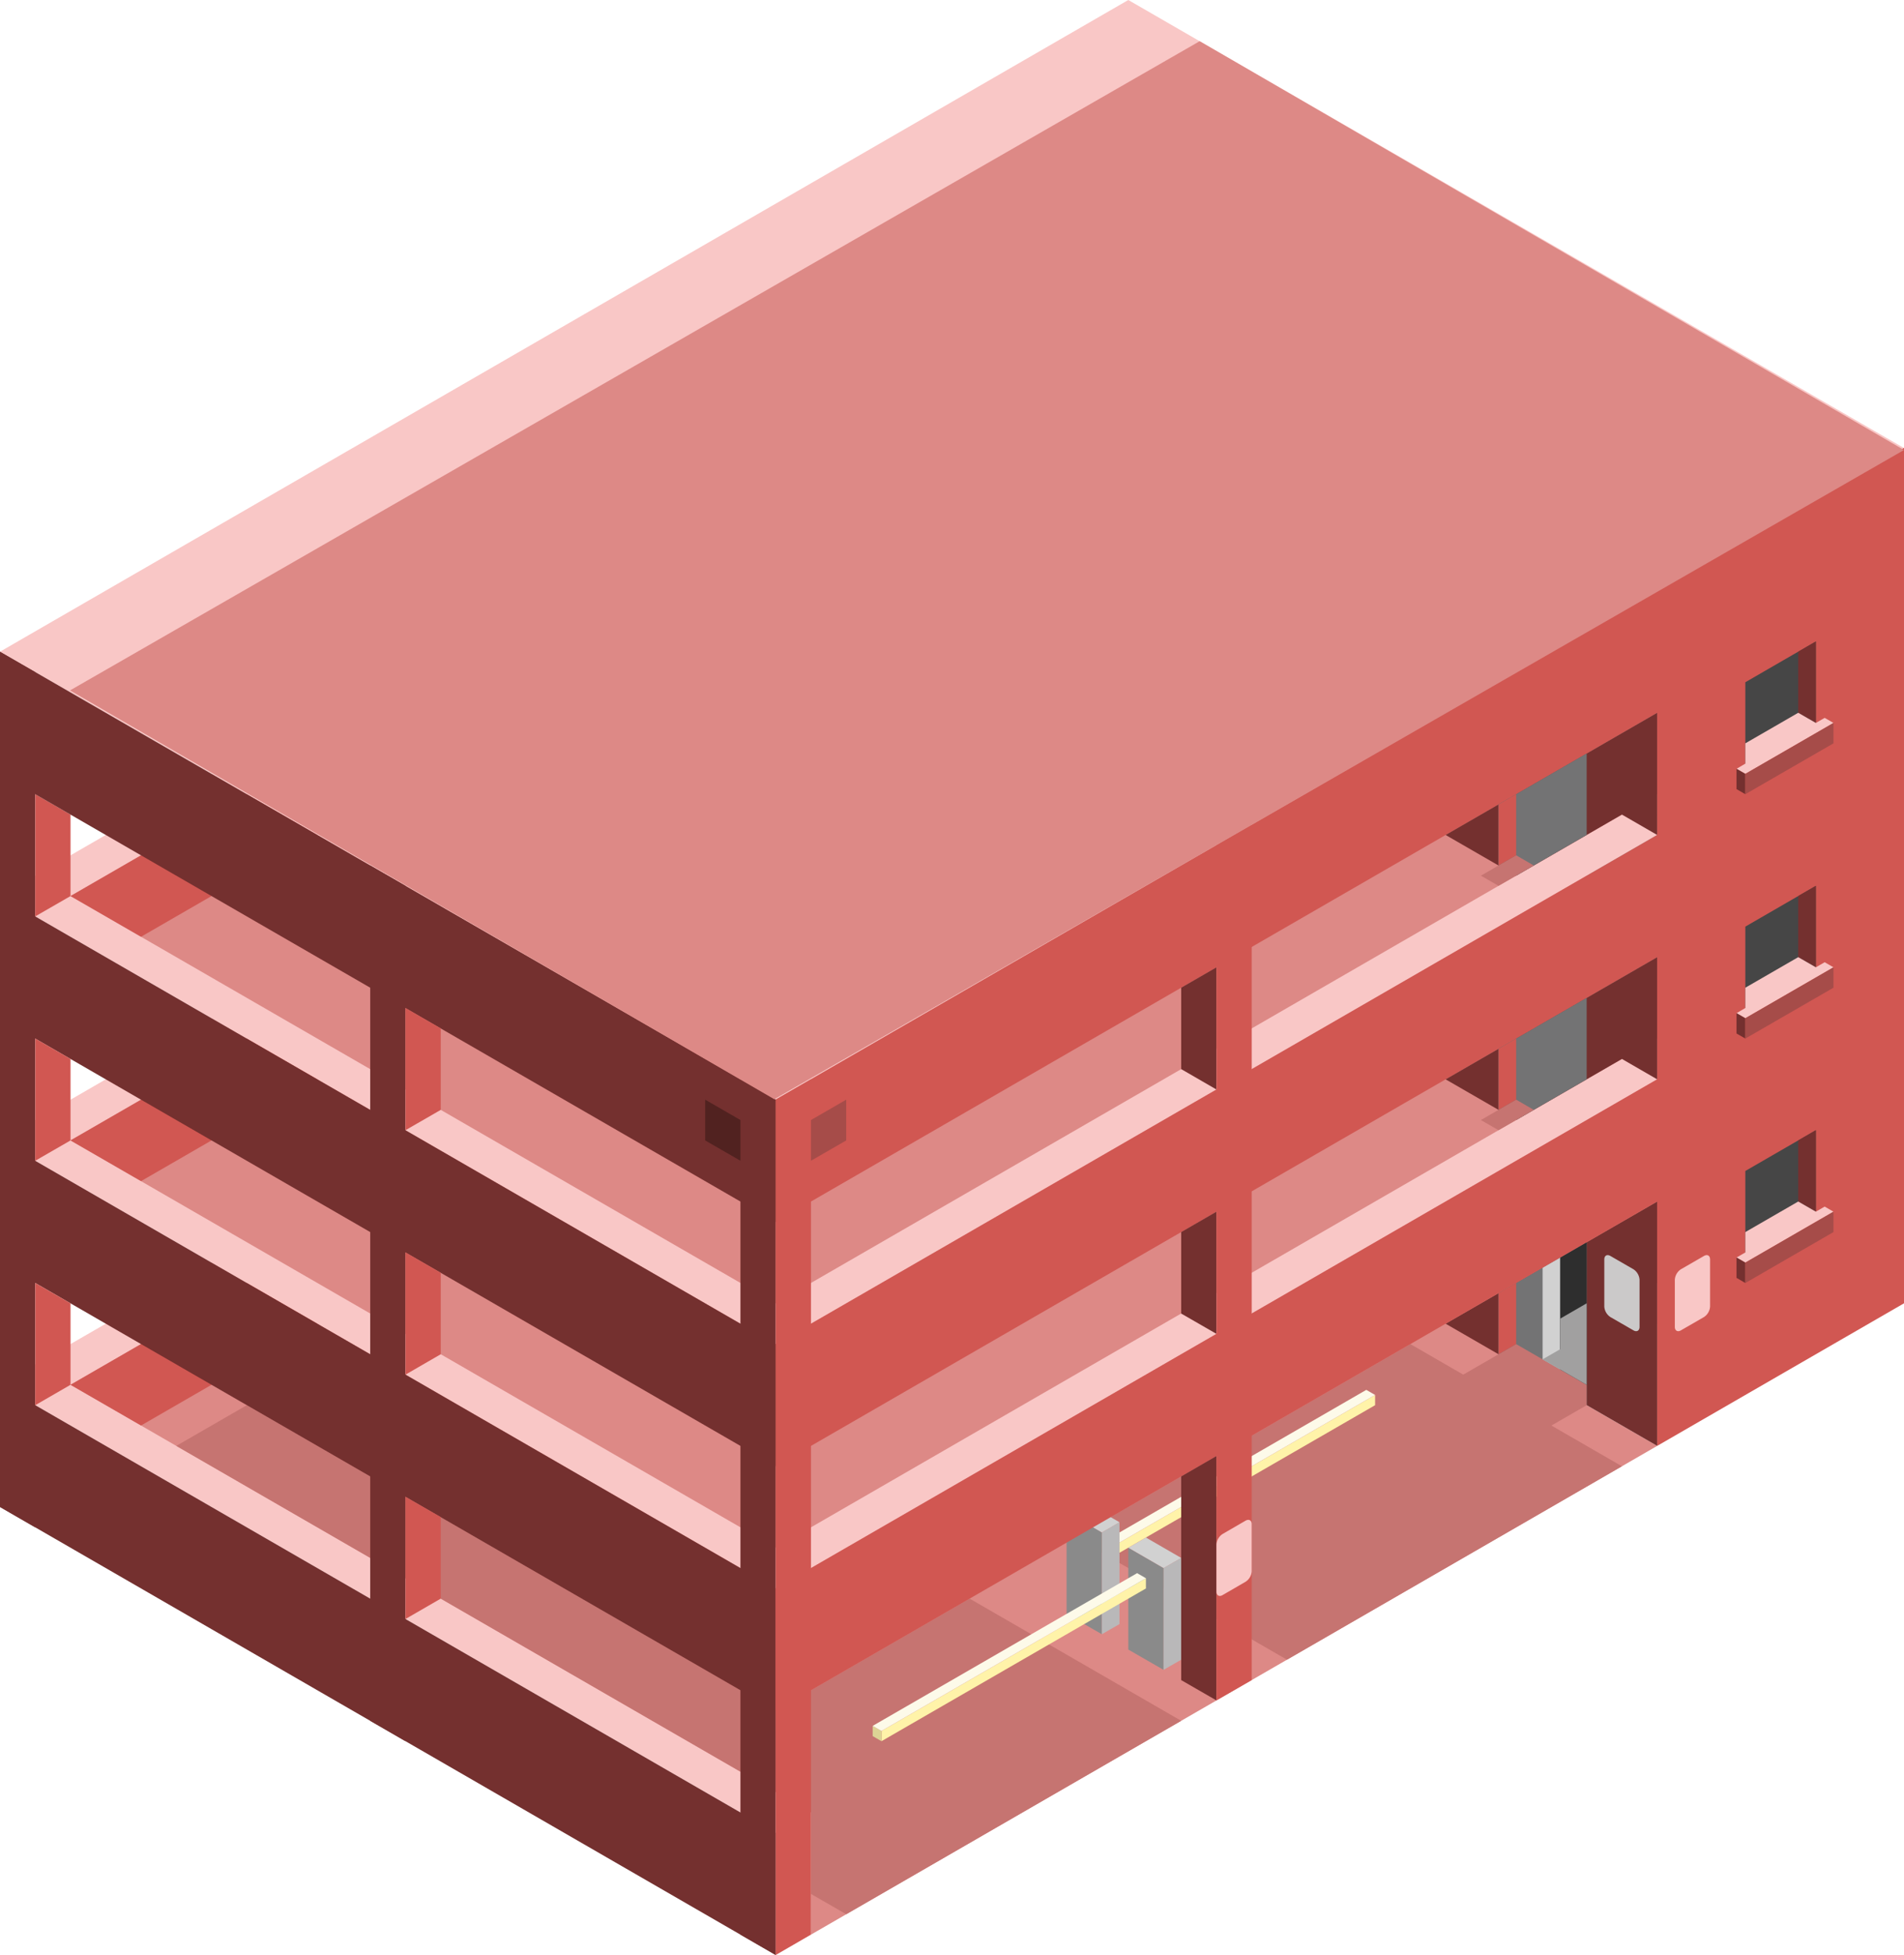 <svg id="Layer_1" data-name="Layer 1" xmlns="http://www.w3.org/2000/svg" viewBox="0 0 270 277.13">
  <defs>
    <style>
      .top-light {
        fill: #f9c7c6;
      }

      .top-prim {
        fill: #dd8986;
      }

      .exterior-R-prim {
        fill: #d15752;
      }

      .cls-1 {
        fill: #a1a0a0;
      }

      .top-dark {
        fill: #c67471;
      }

      .exterior-L-prim {
        fill: #74302f;
      }

      .cls-2 {
        fill: #464646;
      }

      .cls-3 {
        fill: #737374;
      }

      .cls-4 {
        fill: #d1d1d1;
      }

      .cls-5 {
        fill: #2e2e2e;
      }

      .exterior-R-dark {
        fill: #a64c49;
      }

      .exterior-L-dark {
        fill: #512220;
      }

      .cls-6 {
        fill: #cbc9c9;
      }

      .cls-7 {
        fill: #8a8a8a;
      }

      .cls-8 {
        fill: #b9b8b9;
      }

      .cls-9 {
        fill: #fff3a9;
      }

      .cls-10 {
        fill: #dcd395;
      }

      .cls-11 {
        fill: #fdfae9;
      }
    </style>
  </defs>
  <title>Artboard 21</title>
  <g id="root">
    <path id="Path" class="top-light" d="M0,196.3l160-92.38,110,63.51L110,259.81Z"/>
    <path id="Path-2" data-name="Path" class="top-prim" d="M10,196.3l100,57.73,150-86.6L160,109.7Z"/>
    <path id="Path-3" data-name="Path" class="exterior-R-prim" d="M10,196.3l150-86.6v11.54L20,202.07Z"/>
    <path id="Path-4" data-name="Path" class="cls-1" d="M265,170.32l-5-2.89V155.88l5-2.88Z"/>
    <path id="Path-5" data-name="Path" class="top-light" d="M0,161.66,160,69.28l110,63.51L110,225.17Z"/>
    <path id="Path-6" data-name="Path" class="top-prim" d="M10,161.66l100,57.73,150-86.6L160,75.06Z"/>
    <path id="Path-7" data-name="Path" class="cls-1" d="M260,132.79l-10,5.77L160,86.6V75.06Z"/>
    <path id="Path-8" data-name="Path" class="exterior-R-prim" d="M10,161.66l150-86.6V86.6L20,167.43Z"/>
    <path id="Path-9" data-name="Path" class="top-light" d="M0,127.02,160,34.64,270,98.15,110,190.53Z"/>
    <path id="Path-10" data-name="Path" class="top-prim" d="M115,274.24l120-69.28L202.5,186.2,115,236.71Z"/>
    <path id="Path-11" data-name="Path" class="top-dark" d="M115,256.92v11.55l5,2.88,47.5-27.42-30-17.32L110,242.49l-75-43.3-10,5.77Z"/>
    <path id="Path-12" data-name="Path" class="exterior-R-prim" d="M110,207.85l160-92.38V98.15L110,190.53Z"/>
    <path id="Path-13" data-name="Path" class="exterior-L-prim" d="M0,127.02l110,63.51v17.32L0,144.34Z"/>
    <path id="Path-14" data-name="Path" class="exterior-L-prim" d="M0,161.66l110,63.51v17.32L0,178.98Z"/>
    <path id="Path-15" data-name="Path" class="exterior-L-prim" d="M0,196.3l110,63.51v17.32L0,213.62Z"/>
    <path id="Path-16" data-name="Path" class="exterior-L-prim" d="M5,216.51V95.26L0,92.38V213.62Z"/>
    <path id="Path-17" data-name="Path" class="exterior-R-prim" d="M10,127.02V115.47l-5-2.89V129.9Z"/>
    <path id="Path-18" data-name="Path" class="cls-1" d="M260,98.15V86.6l5-2.88v17.32Z"/>
    <path id="Path-19" data-name="Path" class="exterior-R-prim" d="M5,164.54l5-2.88V150.11l-5-2.89Z"/>
    <path id="Path-20" data-name="Path" class="exterior-R-prim" d="M5,199.19l5-2.89V184.75l-5-2.88Z"/>
    <path id="Path-21" data-name="Path" class="cls-1" d="M265,135.68l-5-2.89V121.24l5-2.88Z"/>
    <path id="Path-22" data-name="Path" class="top-prim" d="M10,127.02l100,57.73,150-86.6L160,40.41Z"/>
    <path id="Path-23" data-name="Path" class="cls-1" d="M260,98.15l-10,5.77L160,51.96V40.41Z"/>
    <path id="Path-24" data-name="Path" class="exterior-R-prim" d="M10,127.02,160,40.41V51.96L20,132.79Z"/>
    <path id="Path-25" data-name="Path" class="top-light" d="M0,92.38,160,0,270,63.51,110,155.88Z"/>
    <path id="Path-26" data-name="Path" class="exterior-R-prim" d="M110,173.21,270,80.83V63.51L110,155.88Z"/>
    <path id="Path-27" data-name="Path" class="exterior-L-prim" d="M0,92.38l110,63.5v17.33L0,109.7Z"/>
    <path id="Path-28" data-name="Path" class="exterior-L-prim" d="M235,118.36l-5-2.89-15,8.66-10-5.77,30-17.32Z"/>
    <path id="Path-29" data-name="Path" class="exterior-L-prim" d="M235,153l-5-2.89-15,8.66L205,153l30-17.32Z"/>
    <path id="Path-30" data-name="Path" class="exterior-L-prim" d="M235,204.96l-30-17.32,30-17.32Z"/>
    <path id="Path-31" data-name="Path" class="exterior-L-prim" d="M110,277.13V155.88L105,153V274.24Z"/>
    <path id="Path-32" data-name="Path" class="exterior-L-prim" d="M57.5,246.82V125.57l-5-2.88V243.93Z"/>
    <path id="Path-33" data-name="Path" class="exterior-L-prim" d="M172.5,154.44l-5-2.89V140.01l5-2.89Z"/>
    <path id="Path-34" data-name="Path" class="exterior-L-prim" d="M172.5,171.76l-5,2.89V186.2l5,2.88Z"/>
    <path id="Path-35" data-name="Path" class="exterior-R-prim" d="M110,277.13V155.88l5-2.88V274.24Z"/>
    <path id="Path-36" data-name="Path" class="exterior-R-prim" d="M270,63.51,235,83.72V204.96l35-20.21Z"/>
    <path id="Path-37" data-name="Path" class="cls-2" d="M247.5,165.99l10-5.78v11.55l-10,5.78Z"/>
    <path id="Path-38" data-name="Path" class="cls-2" d="M247.5,131.35l10-5.78v11.55l-10,5.77Z"/>
    <path id="Path-39" data-name="Path" class="cls-2" d="M247.5,96.71l10-5.78v11.55l-10,5.77Z"/>
    <path id="Path-40" data-name="Path" class="exterior-L-prim" d="M257.5,171.76l-2.5-1.44v-8.66l2.5-1.45Z"/>
    <path id="Path-41" data-name="Path" class="exterior-L-prim" d="M257.5,137.12l-2.5-1.44v-8.66l2.5-1.45Z"/>
    <path id="Path-42" data-name="Path" class="exterior-L-prim" d="M257.5,102.48l-2.5-1.44V92.38l2.5-1.45Z"/>
    <path id="Path-43" data-name="Path" class="top-light" d="M246.25,108.98l1.25-.73v-2.88l7.5-4.33,2.5,1.44,1.25-.72,1.25.72-12.5,7.22Z"/>
    <path id="Path-44" data-name="Path" class="top-light" d="M246.25,143.62l1.25-.73v-2.88l7.5-4.33,2.5,1.44,1.25-.72,1.25.72-12.5,7.22Z"/>
    <path id="Path-45" data-name="Path" class="top-light" d="M246.25,178.26l1.25-.72v-2.89l7.5-4.33,2.5,1.44,1.25-.72,1.25.72-12.5,7.22Z"/>
    <path id="Path-46" data-name="Path" class="cls-3" d="M225,153l-10,5.77-2.5-1.44v-8.66l12.5-7.22Z"/>
    <path id="Path-47" data-name="Path" class="cls-3" d="M225,118.36l-10,5.77-2.5-1.44v-8.66l12.5-7.22Z"/>
    <path id="Path-48" data-name="Path" class="cls-3" d="M225,199.19l-12.5-7.22v-8.66l12.5-7.22Z"/>
    <path id="Path-49" data-name="Path" class="top-dark" d="M210,158.77l5-2.89,2.5,1.45-5,2.88Z"/>
    <path id="Path-50" data-name="Path" class="top-dark" d="M210,124.13l5-2.89,2.5,1.45-5,2.88Z"/>
    <path id="Path-51" data-name="Path" class="top-dark" d="M205,196.3l10-5.77,10,5.77v2.89l-7.5,4.33Z"/>
    <path id="Path-52" data-name="Path" class="exterior-R-prim" d="M212.5,148.67l2.5-1.45v8.66l-2.5,1.45Z"/>
    <path id="Path-53" data-name="Path" class="exterior-R-prim" d="M212.5,114.03l2.5-1.45v8.66l-2.5,1.45Z"/>
    <path id="Path-54" data-name="Path" class="exterior-R-prim" d="M212.5,183.31l2.5-1.44v8.66l-2.5,1.44Z"/>
    <path id="Path-55" data-name="Path" class="exterior-R-prim" d="M62.5,157.33V145.78l-5-2.89v17.32Z"/>
    <path id="Path-56" data-name="Path" class="exterior-R-prim" d="M57.5,194.86l5-2.89V180.42l-5-2.88Z"/>
    <path id="Path-57" data-name="Path" class="exterior-R-prim" d="M57.5,229.5l5-2.89V215.06l-5-2.88Z"/>
    <path id="Path-58" data-name="Path" class="cls-4" d="M218.75,192.69l2.5,1.44V178.26l-2.5,1.44Z"/>
    <path id="Path-59" data-name="Path" class="cls-5" d="M225,176.09l-3.75,2.17v15.87L225,196.3Z"/>
    <path id="Path-60" data-name="Path" class="cls-1" d="M218.75,192.69l2.5-1.44v-4.33l3.75-2.17V196.3Z"/>
    <path id="Path-61" data-name="Path" class="top-dark" d="M182.5,235.27,230,207.85l-30-17.32-22.5,12.99-25,14.43Z"/>
    <path id="Path-62" data-name="Path" class="exterior-R-dark" d="M115,158.77l5-2.89v5.78l-5,2.88Z"/>
    <path id="Path-63" data-name="Path" class="exterior-L-dark" d="M105,158.77l-5-2.89v5.78l5,2.88Z"/>
    <path id="Path-64" data-name="Path" class="exterior-L-prim" d="M246.25,108.98v2.88l1.25.72V109.7Z"/>
    <path id="Path-65" data-name="Path" class="exterior-L-prim" d="M246.25,178.26v2.88l1.25.73v-2.89Z"/>
    <path id="Path-66" data-name="Path" class="exterior-R-dark" d="M260,102.48v2.89l-12.5,7.21V109.7Z"/>
    <path id="Path-67" data-name="Path" class="exterior-R-dark" d="M260,171.76v2.89l-12.5,7.22v-2.89Z"/>
    <path id="Path-68" data-name="Path" class="top-light" d="M238.37,179.92l3.26-1.88c.48-.28.87-.06.87.5v6.66a1.923,1.923,0,0,1-.87,1.5l-3.26,1.88c-.48.28-.87.05-.87-.5v-6.66A1.923,1.923,0,0,1,238.37,179.92Z"/>
    <path id="Path-69" data-name="Path" class="cls-6" d="M231.63,179.92l-3.26-1.88c-.48-.28-.87-.06-.87.5v6.66a1.923,1.923,0,0,0,.87,1.5l3.26,1.88c.48.28.87.05.87-.5v-6.66A1.923,1.923,0,0,0,231.63,179.92Z"/>
    <path id="Path-70" data-name="Path" class="cls-7" d="M165,236.71l-5-2.88V219.39l5,2.89Z"/>
    <path id="Path-71" data-name="Path" class="cls-7" d="M156.25,231.66l-5-2.88V214.34l5,2.89Z"/>
    <path id="Path-72" data-name="Path" class="cls-8" d="M167.5,235.27V220.84l-2.5,1.44v14.43Z"/>
    <path id="Path-73" data-name="Path" class="cls-8" d="M158.75,230.22V215.78l-2.5,1.45v14.43Z"/>
    <path id="Path-74" data-name="Path" class="cls-4" d="M160,219.39l2.5-1.44,5,2.89-2.5,1.44Z"/>
    <path id="Path-75" data-name="Path" class="cls-4" d="M151.25,214.34l2.5-1.44,5,2.88-2.5,1.45Z"/>
    <path id="Path-76" data-name="Path" class="exterior-R-prim" d="M110,242.49l160-92.38V132.79L110,225.17Z"/>
    <path id="Path-77" data-name="Path" class="cls-9" d="M162.5,225.17,125,246.82v-1.45l37.5-21.65Z"/>
    <path id="Path-78" data-name="Path" class="cls-9" d="M195,199.19l-36.25,20.92v-1.44L195,197.74Z"/>
    <path id="Path-79" data-name="Path" class="cls-10" d="M123.75,244.65l1.25.72v1.45l-1.25-.72Z"/>
    <path id="Path-80" data-name="Path" class="cls-11" d="M161.25,223l1.25.72L125,245.37l-1.25-.72Z"/>
    <path id="Path-81" data-name="Path" class="cls-11" d="M193.75,197.02l1.25.72-36.25,20.93v-1.44Z"/>
    <path id="Path-82" data-name="Path" class="exterior-L-prim" d="M172.5,206.4l-5,2.89v28.87l5,2.88Z"/>
    <path id="Path-83" data-name="Path" class="exterior-R-prim" d="M172.5,241.04V119.8l5-2.89V238.16Z"/>
    <path id="Path-84" data-name="Path" class="top-light" d="M173.37,217.45l3.26-1.89c.48-.27.87-.05.87.5v6.66a1.893,1.893,0,0,1-.87,1.5l-3.26,1.89c-.48.28-.87.05-.87-.5v-6.66A1.923,1.923,0,0,1,173.37,217.45Z"/>
    <path id="anchor_9.93_155.82_260" class="top-prim" d="M9.93,97.87,170.12,5.84,270,63.79,109.8,155.82Z"/>
    <path id="Path-85" data-name="Path" class="exterior-L-prim" d="M246.25,143.62v2.88l1.25.72v-2.88Z"/>
    <path id="Path-86" data-name="Path" class="exterior-R-dark" d="M260,137.12v2.89l-12.5,7.21v-2.88Z"/>
  </g>
</svg>
